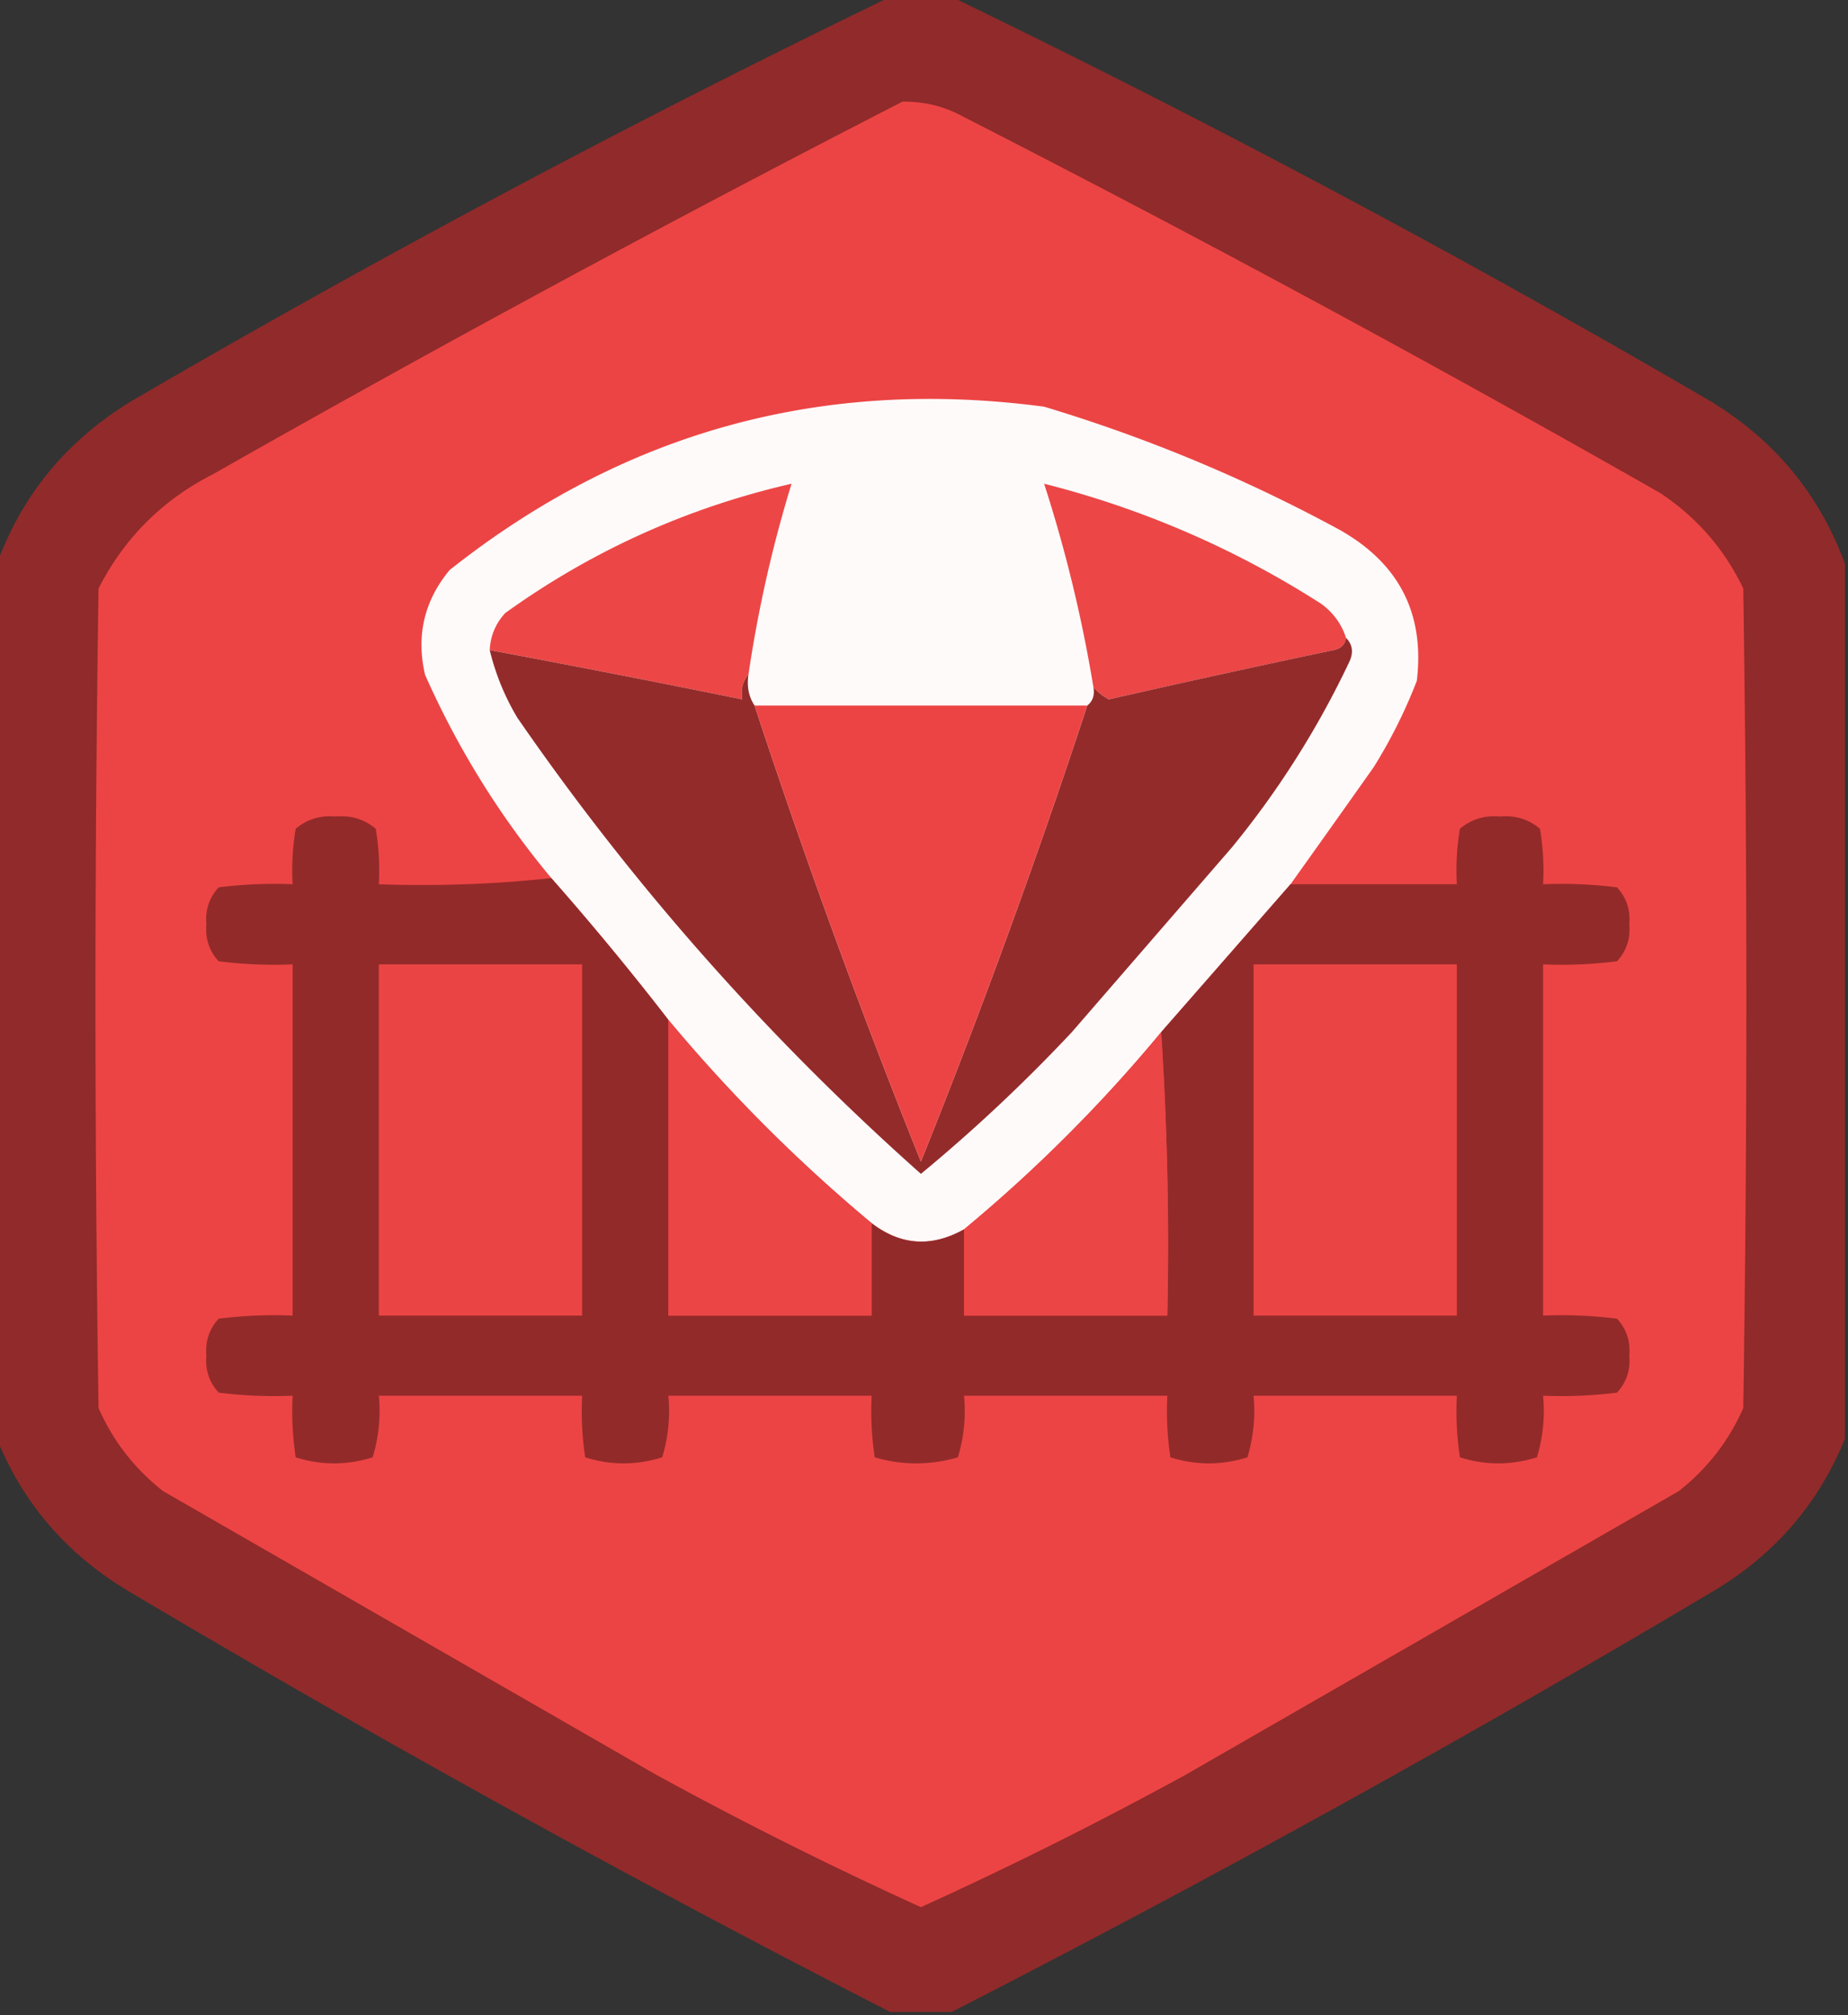 <svg xmlns="http://www.w3.org/2000/svg" width="300" height="327" style="shape-rendering:geometricPrecision;text-rendering:geometricPrecision;image-rendering:optimizeQuality;fill-rule:evenodd;clip-rule:evenodd"><rect width="100%" height="100%" fill="#333333" stroke="none"/><path fill="#932a2a" d="M144.5-.5h10a1810.256 1810.256 0 0 1 123 65.5c10.528 6.346 17.862 15.18 22 26.5v142c-4.229 10.406-11.229 18.573-21 24.5a2244.034 2244.034 0 0 1-124 68.5h-10a2244.106 2244.106 0 0 1-124-68.5c-9.771-5.927-16.771-14.094-21-24.5v-142c4.138-11.32 11.472-20.154 22-26.5a1810.208 1810.208 0 0 1 123-65.5Z" style="opacity:.976"/><path fill="#ec4444" d="M146.5 16.5c3.549-.06 6.882.773 10 2.5a2842.114 2842.114 0 0 1 113 61c5.934 3.933 10.434 9.1 13.5 15.5a4420.29 4420.29 0 0 1 0 133c-2.354 5.358-5.854 9.858-10.5 13.5l-80 46a646.641 646.641 0 0 1-43 21.5 646.641 646.641 0 0 1-43-21.5l-80-46c-4.646-3.642-8.146-8.142-10.5-13.5a4422.279 4422.279 0 0 1 0-133c4.167-8.167 10.333-14.333 18.5-18.5a3027.984 3027.984 0 0 1 112-60.5Z" style="opacity:1"/><path fill="#fefafa" d="M209.5 143.5a31610.598 31610.598 0 0 1-21 24 241.89 241.89 0 0 1-32 32c-5.276 2.957-10.276 2.624-15-1a257.21 257.21 0 0 1-33-33 465.648 465.648 0 0 0-19-23c-8.338-9.998-15.171-20.998-20.5-33-1.468-6.36-.135-12.026 4-17 28.352-22.447 60.518-31.28 96.5-26.5a252.654 252.654 0 0 1 48 20c9.642 5.45 13.808 13.618 12.5 24.5a82.927 82.927 0 0 1-7 14 4921.966 4921.966 0 0 1-13.5 19Z" style="opacity:1"/><path fill="#ec4746" d="M121.5 109.5c-.934 1.068-1.268 2.401-1 4a2658.707 2658.707 0 0 0-41-8c.108-2.283.941-4.283 2.5-6 14.046-10.104 29.546-17.104 46.5-21a208.482 208.482 0 0 0-7 31Z" style="opacity:1"/><path fill="#ec4646" d="M218.5 103.5c-.12 1.086-.787 1.753-2 2a2212.067 2212.067 0 0 0-36.5 8c-1.011-.556-1.844-1.222-2.5-2a227.124 227.124 0 0 0-8-33 152.548 152.548 0 0 1 45 19.5c1.964 1.451 3.297 3.284 4 5.5Z" style="opacity:1"/><path fill="#942b2b" d="M218.5 103.5c1.098 1.101 1.265 2.434.5 4a145.926 145.926 0 0 1-19 30l-26 30a265.223 265.223 0 0 1-24.5 23c-24.86-22.102-46.693-46.769-65.5-74a39.37 39.37 0 0 1-4.5-11 2658.707 2658.707 0 0 1 41 8c-.268-1.599.066-2.932 1-4-.284 1.915.049 3.581 1 5a1228.512 1228.512 0 0 0 27 74 1228.512 1228.512 0 0 0 27-74c.904-.709 1.237-1.709 1-3 .656.778 1.489 1.444 2.5 2a2212.067 2212.067 0 0 1 36.5-8c1.213-.247 1.88-.914 2-2Z" style="opacity:1"/><path fill="#ec4444" d="M122.5 114.5h54a1228.512 1228.512 0 0 1-27 74 1228.512 1228.512 0 0 1-27-74Z" style="opacity:1"/><path fill="#932a2a" d="M89.5 142.5a465.648 465.648 0 0 1 19 23v48h33v-15c4.724 3.624 9.724 3.957 15 1v14h33a529.493 529.493 0 0 0-1-46c7.029-8.025 14.029-16.025 21-24h27a40.914 40.914 0 0 1 .5-9c1.822-1.545 3.989-2.212 6.5-2 2.511-.212 4.678.455 6.5 2 .498 2.982.665 5.982.5 9a72.367 72.367 0 0 1 12 .5c1.528 1.648 2.195 3.648 2 6 .195 2.352-.472 4.352-2 6a72.367 72.367 0 0 1-12 .5v57a72.367 72.367 0 0 1 12 .5c1.528 1.648 2.195 3.648 2 6 .195 2.352-.472 4.352-2 6a72.367 72.367 0 0 1-12 .5 25.879 25.879 0 0 1-1 10c-4.198 1.309-8.364 1.309-12.5 0a50.464 50.464 0 0 1-.5-10h-33a25.879 25.879 0 0 1-1 10c-4.198 1.309-8.364 1.309-12.5 0a50.464 50.464 0 0 1-.5-10h-33a25.879 25.879 0 0 1-1 10c-4.531 1.311-9.031 1.311-13.5 0a50.464 50.464 0 0 1-.5-10h-33a25.879 25.879 0 0 1-1 10c-4.198 1.309-8.364 1.309-12.5 0a50.442 50.442 0 0 1-.5-10h-33a25.87 25.87 0 0 1-1 10c-4.198 1.309-8.364 1.309-12.5 0a50.442 50.442 0 0 1-.5-10 72.368 72.368 0 0 1-12-.5c-1.528-1.648-2.195-3.648-2-6-.195-2.352.472-4.352 2-6a72.368 72.368 0 0 1 12-.5v-57a72.368 72.368 0 0 1-12-.5c-1.528-1.648-2.195-3.648-2-6-.195-2.352.472-4.352 2-6a72.368 72.368 0 0 1 12-.5 40.939 40.939 0 0 1 .5-9c1.822-1.545 3.989-2.212 6.5-2 2.511-.212 4.678.455 6.5 2 .498 2.982.665 5.982.5 9 9.515.327 18.848-.006 28-1Z" style="opacity:1"/><path fill="#eb4444" d="M61.5 156.5h33v57h-33v-57ZM203.5 156.5h33v57h-33v-57Z" style="opacity:1"/><path fill="#eb4545" d="M108.5 165.5a257.21 257.21 0 0 0 33 33v15h-33v-48ZM188.5 167.5a529.493 529.493 0 0 1 1 46h-33v-14a241.89 241.89 0 0 0 32-32Z" style="opacity:1"/></svg>
